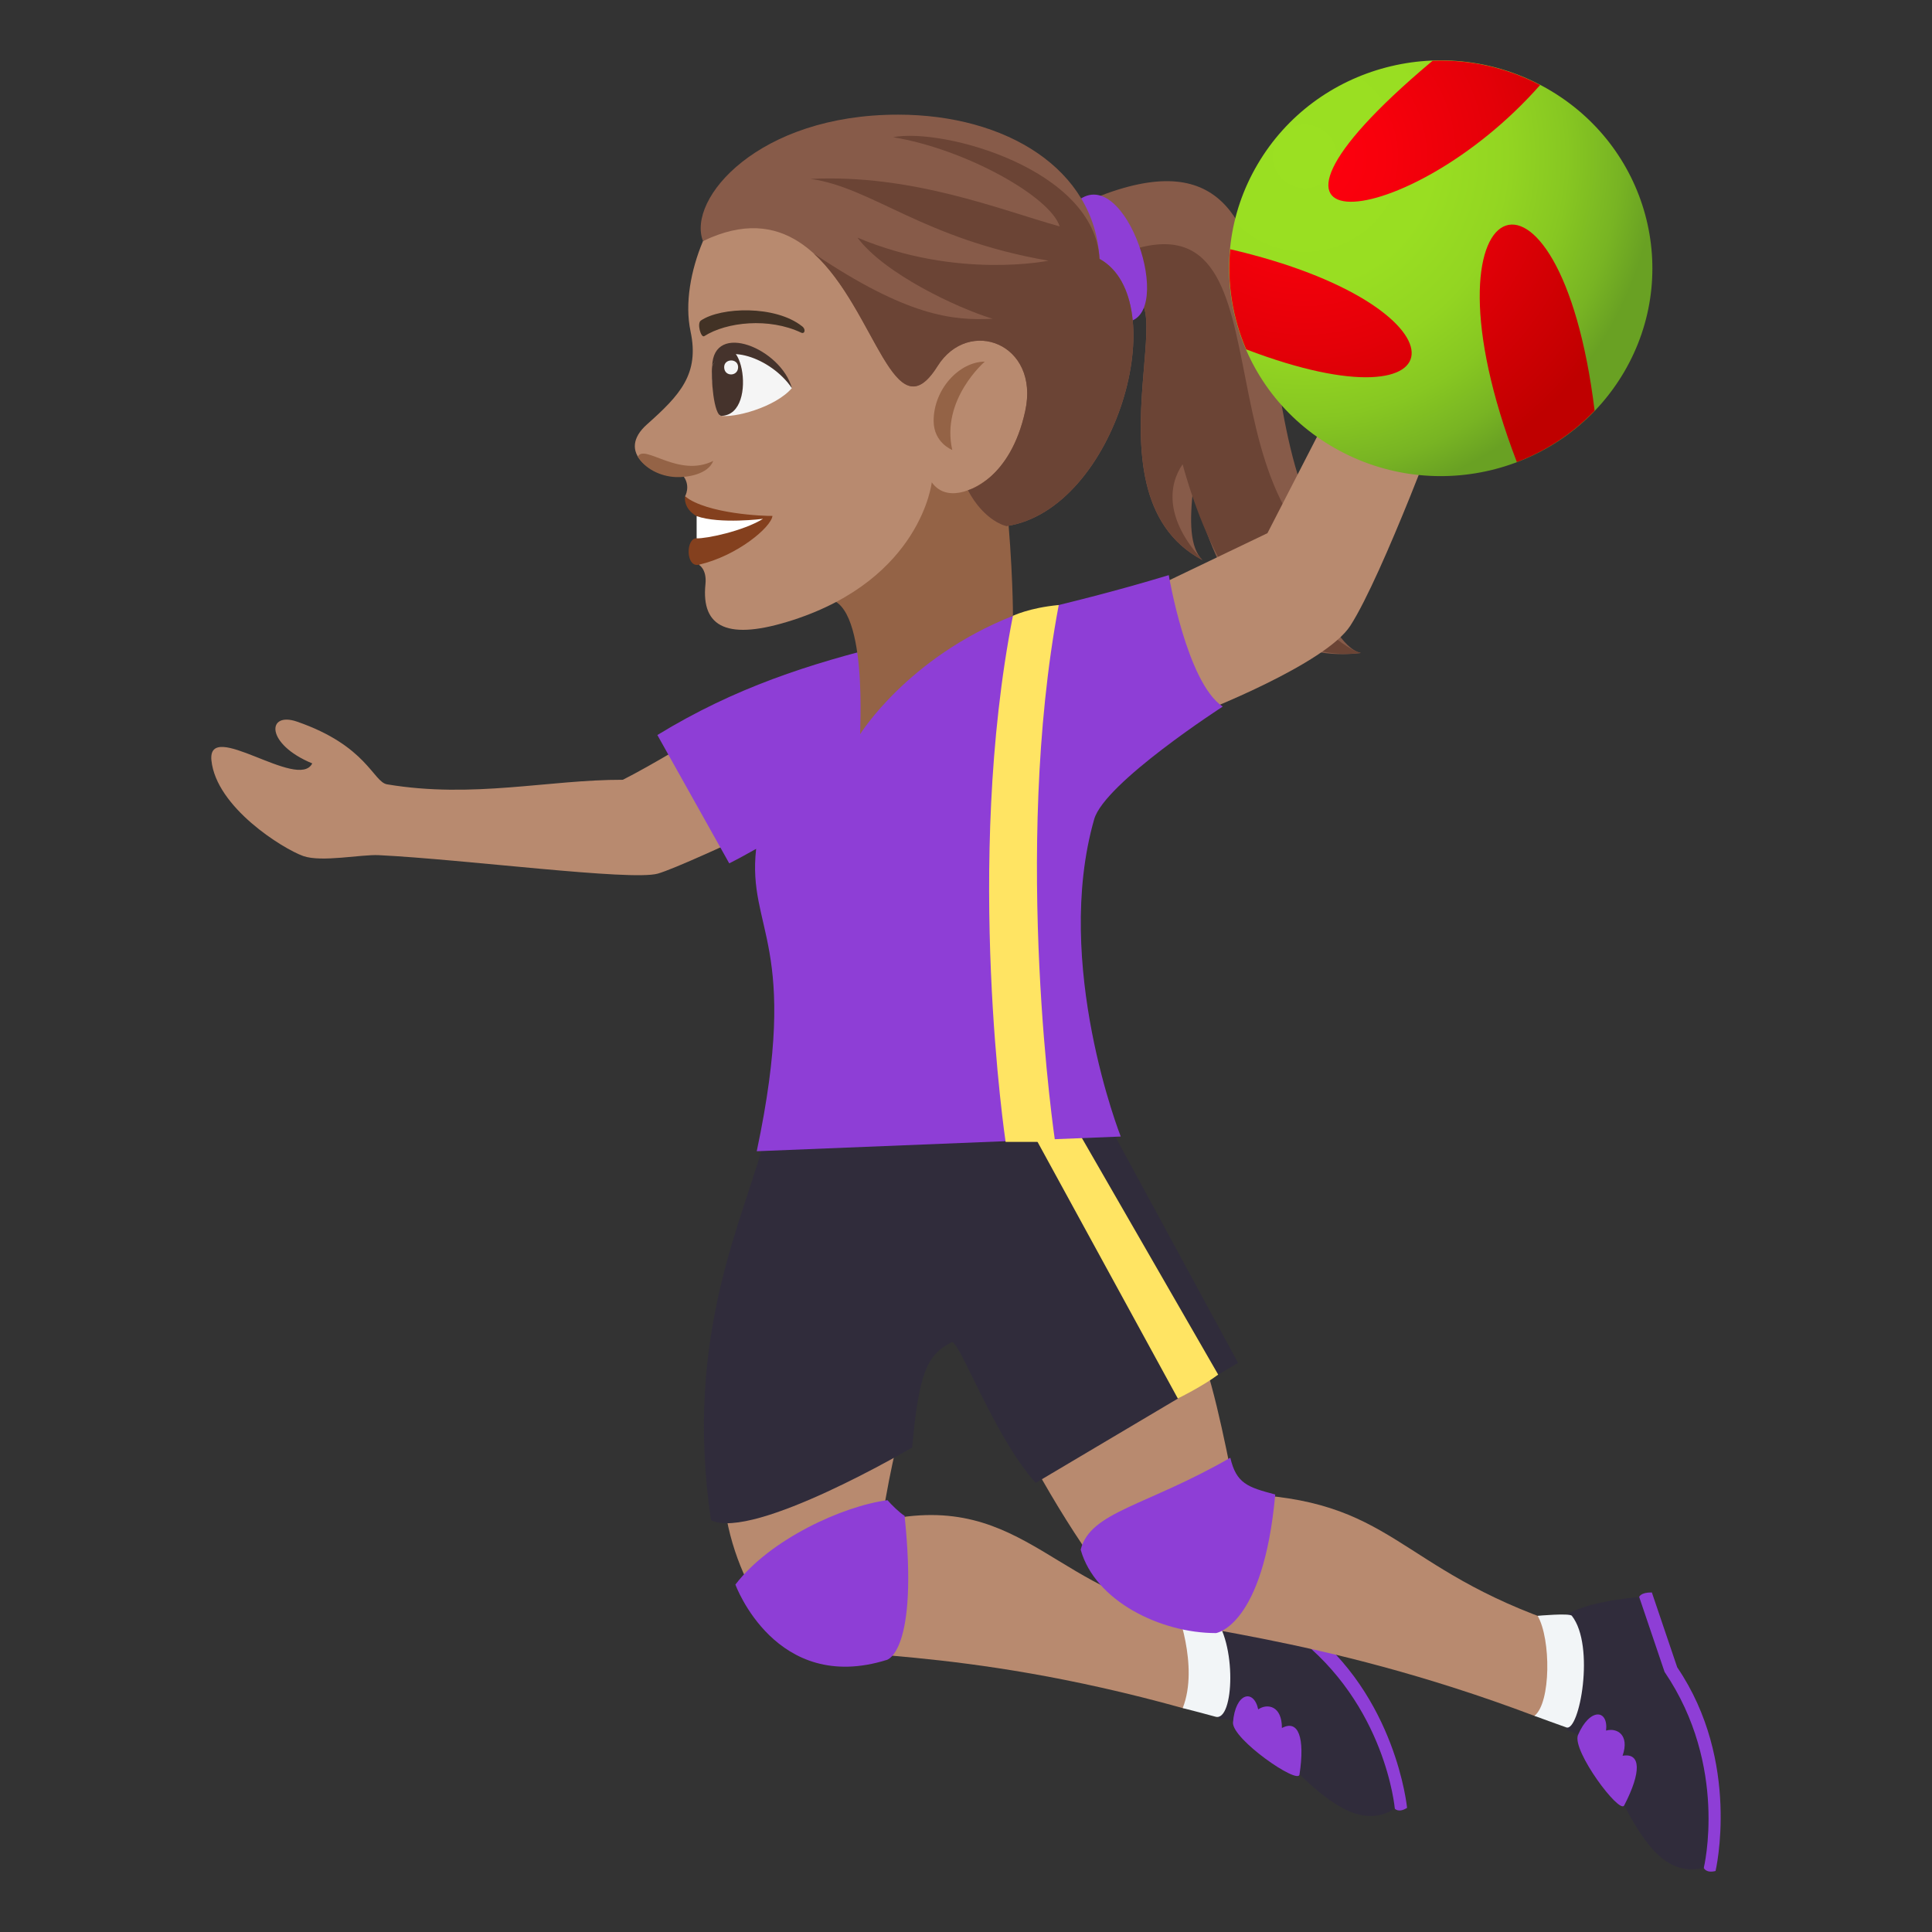 <?xml version="1.0" encoding="utf-8"?>
<!-- Generator: Adobe Illustrator 15.0.0, SVG Export Plug-In . SVG Version: 6.00 Build 0)  -->
<!DOCTYPE svg PUBLIC "-//W3C//DTD SVG 1.1//EN" "http://www.w3.org/Graphics/SVG/1.1/DTD/svg11.dtd">
<svg version="1.1" id="Layer_1" xmlns:x="http://ns.adobe.com/Extensibility/1.0/" xmlns:i="http://ns.adobe.com/AdobeIllustrator/10.0/" xmlns:graph="http://ns.adobe.com/Graphs/1.0/"
	 xmlns="http://www.w3.org/2000/svg" xmlns:xlink="http://www.w3.org/1999/xlink" xmlns:a="http://ns.adobe.com/AdobeSVGViewerExtensions/3.0/"
	 x="0px" y="0px" width="64px" height="64px" viewBox="0 0 64 64" enable-background="new 0 0 64 64" xml:space="preserve">
<rect x="0" y="0" width="64" height="64" fill="#333333" stroke="none"/>
<path fill="#875B49" d="M45.08,21.631c-0.596-0.139-1.189-1.2-1.641-2.543c0.564,0.22,1.207,0.302,1.951,0.158
	c-5.287-3.207-0.807-16.033-9.104-12.695l0.439,3.66c3.148-2.052-1.188,6.071,3.107,8.342c-0.424-0.421-0.424-1.302-0.311-2.344
	C40.346,19.201,41.762,22.036,45.08,21.631z"/>
<path fill="#6B4435" d="M45.08,21.631c-0.596-0.139-2.385-1.637-2.838-2.979c1.541,0.93,2.445,1.065,3.148,0.595
	c-6.309-2.054-2.096-13.646-8.658-10.673l-0.006,1.638c3.148-2.052-1.188,6.071,3.107,8.342c-1.232-1.336-1.145-2.468-0.658-3.174
	C40,18.37,41.762,22.036,45.08,21.631z"/>
<path fill="#8E3ED6" d="M35.859,6.547c-1.193,0.653-0.92,3.985,1.313,4.12C39.002,10.783,37.443,5.674,35.859,6.547z"/>
<path fill="#8E3ED6" d="M56.83,61.979c0,0,0.854-3.619-1.27-6.747l-0.84-2.48c-0.379-0.005-0.42,0.151-0.42,0.151
	s-0.617,2.431,2.139,8.972C56.439,61.875,56.506,62.06,56.83,61.979z"/>
<path fill="#302C3B" d="M51.924,57.327c1.586,0.332,2.123,5.142,4.516,4.548c0,0,0.826-3.364-1.299-6.491l-0.84-2.48
	C50.203,53.287,50.982,54.764,51.924,57.327z"/>
<path fill="#8E3ED6" d="M53.803,59.808c0.576-1.11,0.555-1.753-0.053-1.646c0.242-0.705-0.197-0.935-0.547-0.834
	c0.082-0.706-0.539-0.768-0.932,0.152C52.074,57.999,53.648,60.106,53.803,59.808z"/>
<path fill="#8E3ED6" d="M46.611,59.888c0,0-0.352-3.701-3.369-5.993l-1.592-2.086c-0.361,0.115-0.352,0.277-0.352,0.277
	s0.195,2.499,4.906,7.828C46.205,59.914,46.328,60.066,46.611,59.888z"/>
<path fill="#302C3B" d="M40.41,56.957c1.607-0.186,3.721,4.275,5.795,2.957c0,0-0.295-3.45-3.313-5.742l-1.594-2.086
	C37.539,53.746,38.691,54.826,40.41,56.957z"/>
<path fill="#8E3ED6" d="M43.047,58.786c0.188-1.233-0.039-1.835-0.582-1.543c0.002-0.743-0.486-0.823-0.785-0.617
	c-0.148-0.694-0.76-0.556-0.836,0.438C40.824,57.62,42.994,59.12,43.047,58.786z"/>
<path fill="#B88A6F" d="M39.838,53.494c-4.814-0.416-5.803-4.188-10.621-3.115c0.299-1.961,0.686-3.286,0.686-3.286
	s-3.955,0.646-5.917,0.695c-0.432,3.611,1.619,6.267,2.336,6.637c1.033,0.533,5.312,0.059,12.859,2.158
	C39.797,56.754,40.156,53.521,39.838,53.494z"/>
<path fill="#F2F5F7" d="M40.168,53.494c-0.211-0.229-1.221-0.267-1.221-0.267s0.785,1.95,0.232,3.355
	c0.359,0.092,0.721,0.185,1.088,0.287C40.883,57.042,40.986,54.387,40.168,53.494z"/>
<path fill="#8E3ED6" d="M29.4,49.696c0.125,0.146,0.402,0.419,0.566,0.518c0.469,4.521-0.588,4.772-0.588,4.772
	c-3.689,1.154-5.017-2.495-5.017-2.495C25.506,50.99,27.926,49.886,29.4,49.696z"/>
<path fill="#B88A6F" d="M51.764,53.823c-5.578-1.869-5.543-4.199-10.84-4.337c-0.391-1.944-0.785-3.975-1.416-5.42
	c-1.926,0.495-3.68,3.295-5.506,4.006c1.381,2.585,2.971,4.845,3.652,5.277c0.98,0.624,5.85,0.727,13.176,3.491
	C51.428,57.066,52.066,53.925,51.764,53.823z"/>
<path fill="#F2F5F7" d="M52.07,53.526c-0.074-0.097-1.133,0-1.133,0c0.443,0.77,0.443,2.884-0.107,3.314
	c0.348,0.124,0.695,0.257,1.057,0.383C52.32,57.376,52.852,54.523,52.07,53.526z"/>
<path fill="#8E3ED6" d="M40.756,48.29c0.199,0.852,0.568,0.974,1.488,1.217c-0.395,4.369-1.963,4.591-1.963,4.591
	c-1.842,0-4.012-1.069-4.482-2.764C36.121,50.071,37.957,49.9,40.756,48.29z"/>
<path fill="#302C3B" d="M36.898,37.562l-11.488-0.116c-0.709,2.857-2.785,6.641-1.857,12.916c1.418,0.676,6.662-2.411,6.662-2.411
	c0.225-2.425,0.475-3.067,1.309-3.487c0.24-0.121,1.395,3.117,2.785,4.659l6.703-3.976L36.898,37.562z"/>
<path fill="#FFE463" d="M40.354,45.536c-0.488,0.368-1.336,0.793-1.336,0.793l-4.793-8.768h1.535L40.354,45.536z"/>
<path fill="#B88A6F" d="M21.786,28.941c0.508-0.141,2.391-1,4.238-1.871c-0.482-1.184-0.992-2.35-1.543-3.488
	c-1.42,0.88-2.924,1.782-3.848,2.249c-2.459-0.006-4.961,0.63-7.811,0.151c-0.463-0.08-0.666-1.278-2.986-2.078
	c-0.998-0.344-1.053,0.742,0.508,1.385c-0.463,0.918-3.482-1.498-3.34-0.098c0.16,1.553,2.363,2.923,3.041,3.166
	c0.609,0.215,1.926-0.059,2.502-0.029C15.377,28.466,20.889,29.188,21.786,28.941z"/>
<path fill="#B88A6F" d="M41.986,17.662l2.834-5.514l3.057,1.297c0,0-2.07,5.613-3.145,7.282C43.91,22,39.83,23.582,39.83,23.582
	l-1.438-4.197L41.986,17.662z"/>
<radialGradient id="SVGID_1_" cx="42.721" cy="5.181" r="11.543" gradientTransform="matrix(1.008 0 0 1 0.164 0)" gradientUnits="userSpaceOnUse">
	<stop  offset="0" style="stop-color:#9BE022"/>
	<stop  offset="0.365" style="stop-color:#99DE22"/>
	<stop  offset="0.576" style="stop-color:#93D522"/>
	<stop  offset="0.748" style="stop-color:#87C722"/>
	<stop  offset="0.897" style="stop-color:#78B423"/>
	<stop  offset="1" style="stop-color:#69A123"/>
	<a:midPointStop  offset="0" style="stop-color:#9BE022"/>
	<a:midPointStop  offset="0.806" style="stop-color:#9BE022"/>
	<a:midPointStop  offset="1" style="stop-color:#69A123"/>
</radialGradient>
<path fill="url(#SVGID_1_)" d="M51.229,2.924c3.355,1.901,4.504,6.11,2.568,9.405c-1.938,3.295-6.223,4.42-9.574,2.519
	c-3.352-1.899-4.504-6.108-2.566-9.402C43.592,2.148,47.879,1.023,51.229,2.924z"/>
<radialGradient id="SVGID_2_" cx="42.721" cy="5.181" r="11.544" gradientTransform="matrix(1.008 0 0 1 0.164 0)" gradientUnits="userSpaceOnUse">
	<stop  offset="0" style="stop-color:#FF000E"/>
	<stop  offset="0.224" style="stop-color:#F8000C"/>
	<stop  offset="0.553" style="stop-color:#E40008"/>
	<stop  offset="0.945" style="stop-color:#C40001"/>
	<stop  offset="1" style="stop-color:#BF0000"/>
	<a:midPointStop  offset="0" style="stop-color:#FF000E"/>
	<a:midPointStop  offset="0.624" style="stop-color:#FF000E"/>
	<a:midPointStop  offset="1" style="stop-color:#BF0000"/>
</radialGradient>
<path fill="url(#SVGID_2_)" d="M51.018,2.817c-4.373,4.961-11.184,5.604-3.611-0.763c0.018-0.015,0.035-0.028,0.051-0.042
	C48.662,1.965,49.889,2.225,51.018,2.817z"/>
<radialGradient id="SVGID_3_" cx="42.724" cy="5.18" r="11.542" gradientTransform="matrix(1.008 0 0 1 0.164 0)" gradientUnits="userSpaceOnUse">
	<stop  offset="0" style="stop-color:#FF000E"/>
	<stop  offset="0.224" style="stop-color:#F8000C"/>
	<stop  offset="0.553" style="stop-color:#E40008"/>
	<stop  offset="0.945" style="stop-color:#C40001"/>
	<stop  offset="1" style="stop-color:#BF0000"/>
	<a:midPointStop  offset="0" style="stop-color:#FF000E"/>
	<a:midPointStop  offset="0.624" style="stop-color:#FF000E"/>
	<a:midPointStop  offset="1" style="stop-color:#BF0000"/>
</radialGradient>
<path fill="url(#SVGID_3_)" d="M50.248,15.307c-3.484-9.078,1.418-11.146,2.576-1.702C52.09,14.368,51.209,14.944,50.248,15.307z"/>
<radialGradient id="SVGID_4_" cx="42.722" cy="5.18" r="11.544" gradientTransform="matrix(1.008 0 0 1 0.164 0)" gradientUnits="userSpaceOnUse">
	<stop  offset="0" style="stop-color:#FF000E"/>
	<stop  offset="0.224" style="stop-color:#F8000C"/>
	<stop  offset="0.553" style="stop-color:#E40008"/>
	<stop  offset="0.945" style="stop-color:#C40001"/>
	<stop  offset="1" style="stop-color:#BF0000"/>
	<a:midPointStop  offset="0" style="stop-color:#FF000E"/>
	<a:midPointStop  offset="0.624" style="stop-color:#FF000E"/>
	<a:midPointStop  offset="1" style="stop-color:#BF0000"/>
</radialGradient>
<path fill="url(#SVGID_4_)" d="M40.752,8.256c7.998,1.856,7.854,6.111,0.529,3.317C40.832,10.532,40.645,9.392,40.752,8.256z"/>
<path fill="#8E3ED6" d="M40.504,23.407c-1.193-0.799-1.787-4.355-1.787-4.355c-7.102,2.152-11.8,2.152-16.941,5.297l2.381,4.251
	c0.297-0.15,0.596-0.314,0.891-0.481c-0.304,2.696,1.478,3.134,0.02,10.017l12.058-0.487c0,0-2.254-5.714-0.879-10.513
	C36.594,25.928,40.504,23.407,40.504,23.407z"/>
<path fill="#FFE463" d="M35.072,20.042c-0.988,0.094-1.518,0.359-1.518,0.359c-1.619,8.228-0.242,17.425-0.242,17.425h1.641
	C34.953,37.826,33.52,28.274,35.072,20.042z"/>
<path fill="#946346" d="M26.973,19.926c1.791-0.8,1.521,3.985,1.519,4.396c0,0,1.568-2.538,5.063-3.921c0,0,0.008-1.551-0.23-3.979
	C33.498,9.732,26.973,19.926,26.973,19.926z"/>
<path fill="#B88A6F" d="M23.287,7.987c-0.405,0.964-0.608,2.069-0.412,2.989c0.302,1.417-0.354,2.113-1.441,3.081
	c-1.035,0.917,0.116,1.747,1.22,1.738c0.226,0.325,0.039,0.646,0.039,0.646c0.883,0.768,0.861,1.945,0.456,2.267
	c0,0,0.272,0.14,0.22,0.644c-0.148,1.445,0.748,1.885,2.901,1.187c4.25-1.381,4.596-4.562,4.596-4.562
	c0.869,1.23,3.482-0.868,3.555-3.429C34.549,8.296,30.893,2.167,23.287,7.987z"/>
<path fill="#946346" d="M30.928,13.944c-0.002-1.044,0.84-1.958,1.695-1.965c0,0-1.459,1.25-1.078,2.926
	C31.545,14.905,30.93,14.672,30.928,13.944z"/>
<path fill="#F5F5F5" d="M26.232,12.857c-0.556,0.641-1.925,1.002-2.381,0.911C22.743,10.441,25.503,11.455,26.232,12.857z"/>
<path fill="#45332C" d="M23.902,13.776c1.307-0.043,0.576-3.547-0.31-1.642C23.544,12.466,23.639,13.785,23.902,13.776z"/>
<path fill="#45332C" d="M26.232,12.857c-0.352-1.302-2.604-2.241-2.64-0.723C23.948,11.311,25.542,11.839,26.232,12.857z"/>
<path fill="#F5F5F5" d="M23.989,12.17c0.008,0.321,0.469,0.307,0.462-0.016C24.441,11.86,23.98,11.874,23.989,12.17z"/>
<path fill="#423225" d="M26.568,10.807c-0.879-0.699-2.685-0.64-3.347-0.191c-0.145,0.086-0.002,0.59,0.109,0.519
	c0.742-0.472,2.146-0.62,3.211-0.115C26.659,11.075,26.706,10.905,26.568,10.807z"/>
<path fill="#84401E" d="M23.077,17.098c0.401,0.278,0,0.735,0,0.735c-0.364-0.014-0.366,0.974,0.071,0.875
	c1.274-0.294,2.397-1.242,2.441-1.618c-0.252,0.009-2.165-0.063-2.897-0.648C22.692,16.442,22.621,16.842,23.077,17.098z"/>
<path fill="#FFFFFF" d="M23.077,17.098v0.735c0.32,0.013,1.537-0.238,2.199-0.646C25.276,17.187,23.858,17.37,23.077,17.098z"/>
<path fill="#875B49" d="M36.422,8.575c-0.158-2.974-3.09-4.776-6.67-4.777c-4.632-0.003-7.004,2.79-6.465,4.189
	c5.331-2.572,5.709,7.43,7.768,4.145c1.031-1.646,3.398-0.754,2.906,1.486c-0.494,2.264-1.896,2.623-1.896,2.623
	c0.557,1.048,1.279,1.187,1.279,1.187C36.977,16.874,38.918,9.951,36.422,8.575z"/>
<path fill="#6B4435" d="M36.422,8.575c-0.158-2.974-5.182-4.351-6.838-4.03c2.402,0.395,5.207,1.967,5.52,2.956
	c-1.971-0.552-4.885-1.74-8.251-1.574c2.042,0.284,3.722,1.994,7.882,2.709c0,0-3.037,0.627-6.33-0.764
	c0.885,1.191,3.295,2.328,4.48,2.688c-1.334,0.066-2.832-0.084-5.926-2.161c2.045,1.866,2.663,6.021,4.096,3.733
	c1.031-1.646,3.398-0.754,2.906,1.486c-0.494,2.264-1.896,2.623-1.896,2.623c0.557,1.048,1.279,1.187,1.279,1.187
	C36.977,16.874,38.918,9.951,36.422,8.575z"/>
<path fill="#946346" d="M23.627,15.268c-0.171,0.44-0.839,0.551-1.237,0.536c-0.533-0.021-1.037-0.295-1.261-0.675
	C21.344,14.689,22.471,15.843,23.627,15.268z"/>
</svg>
